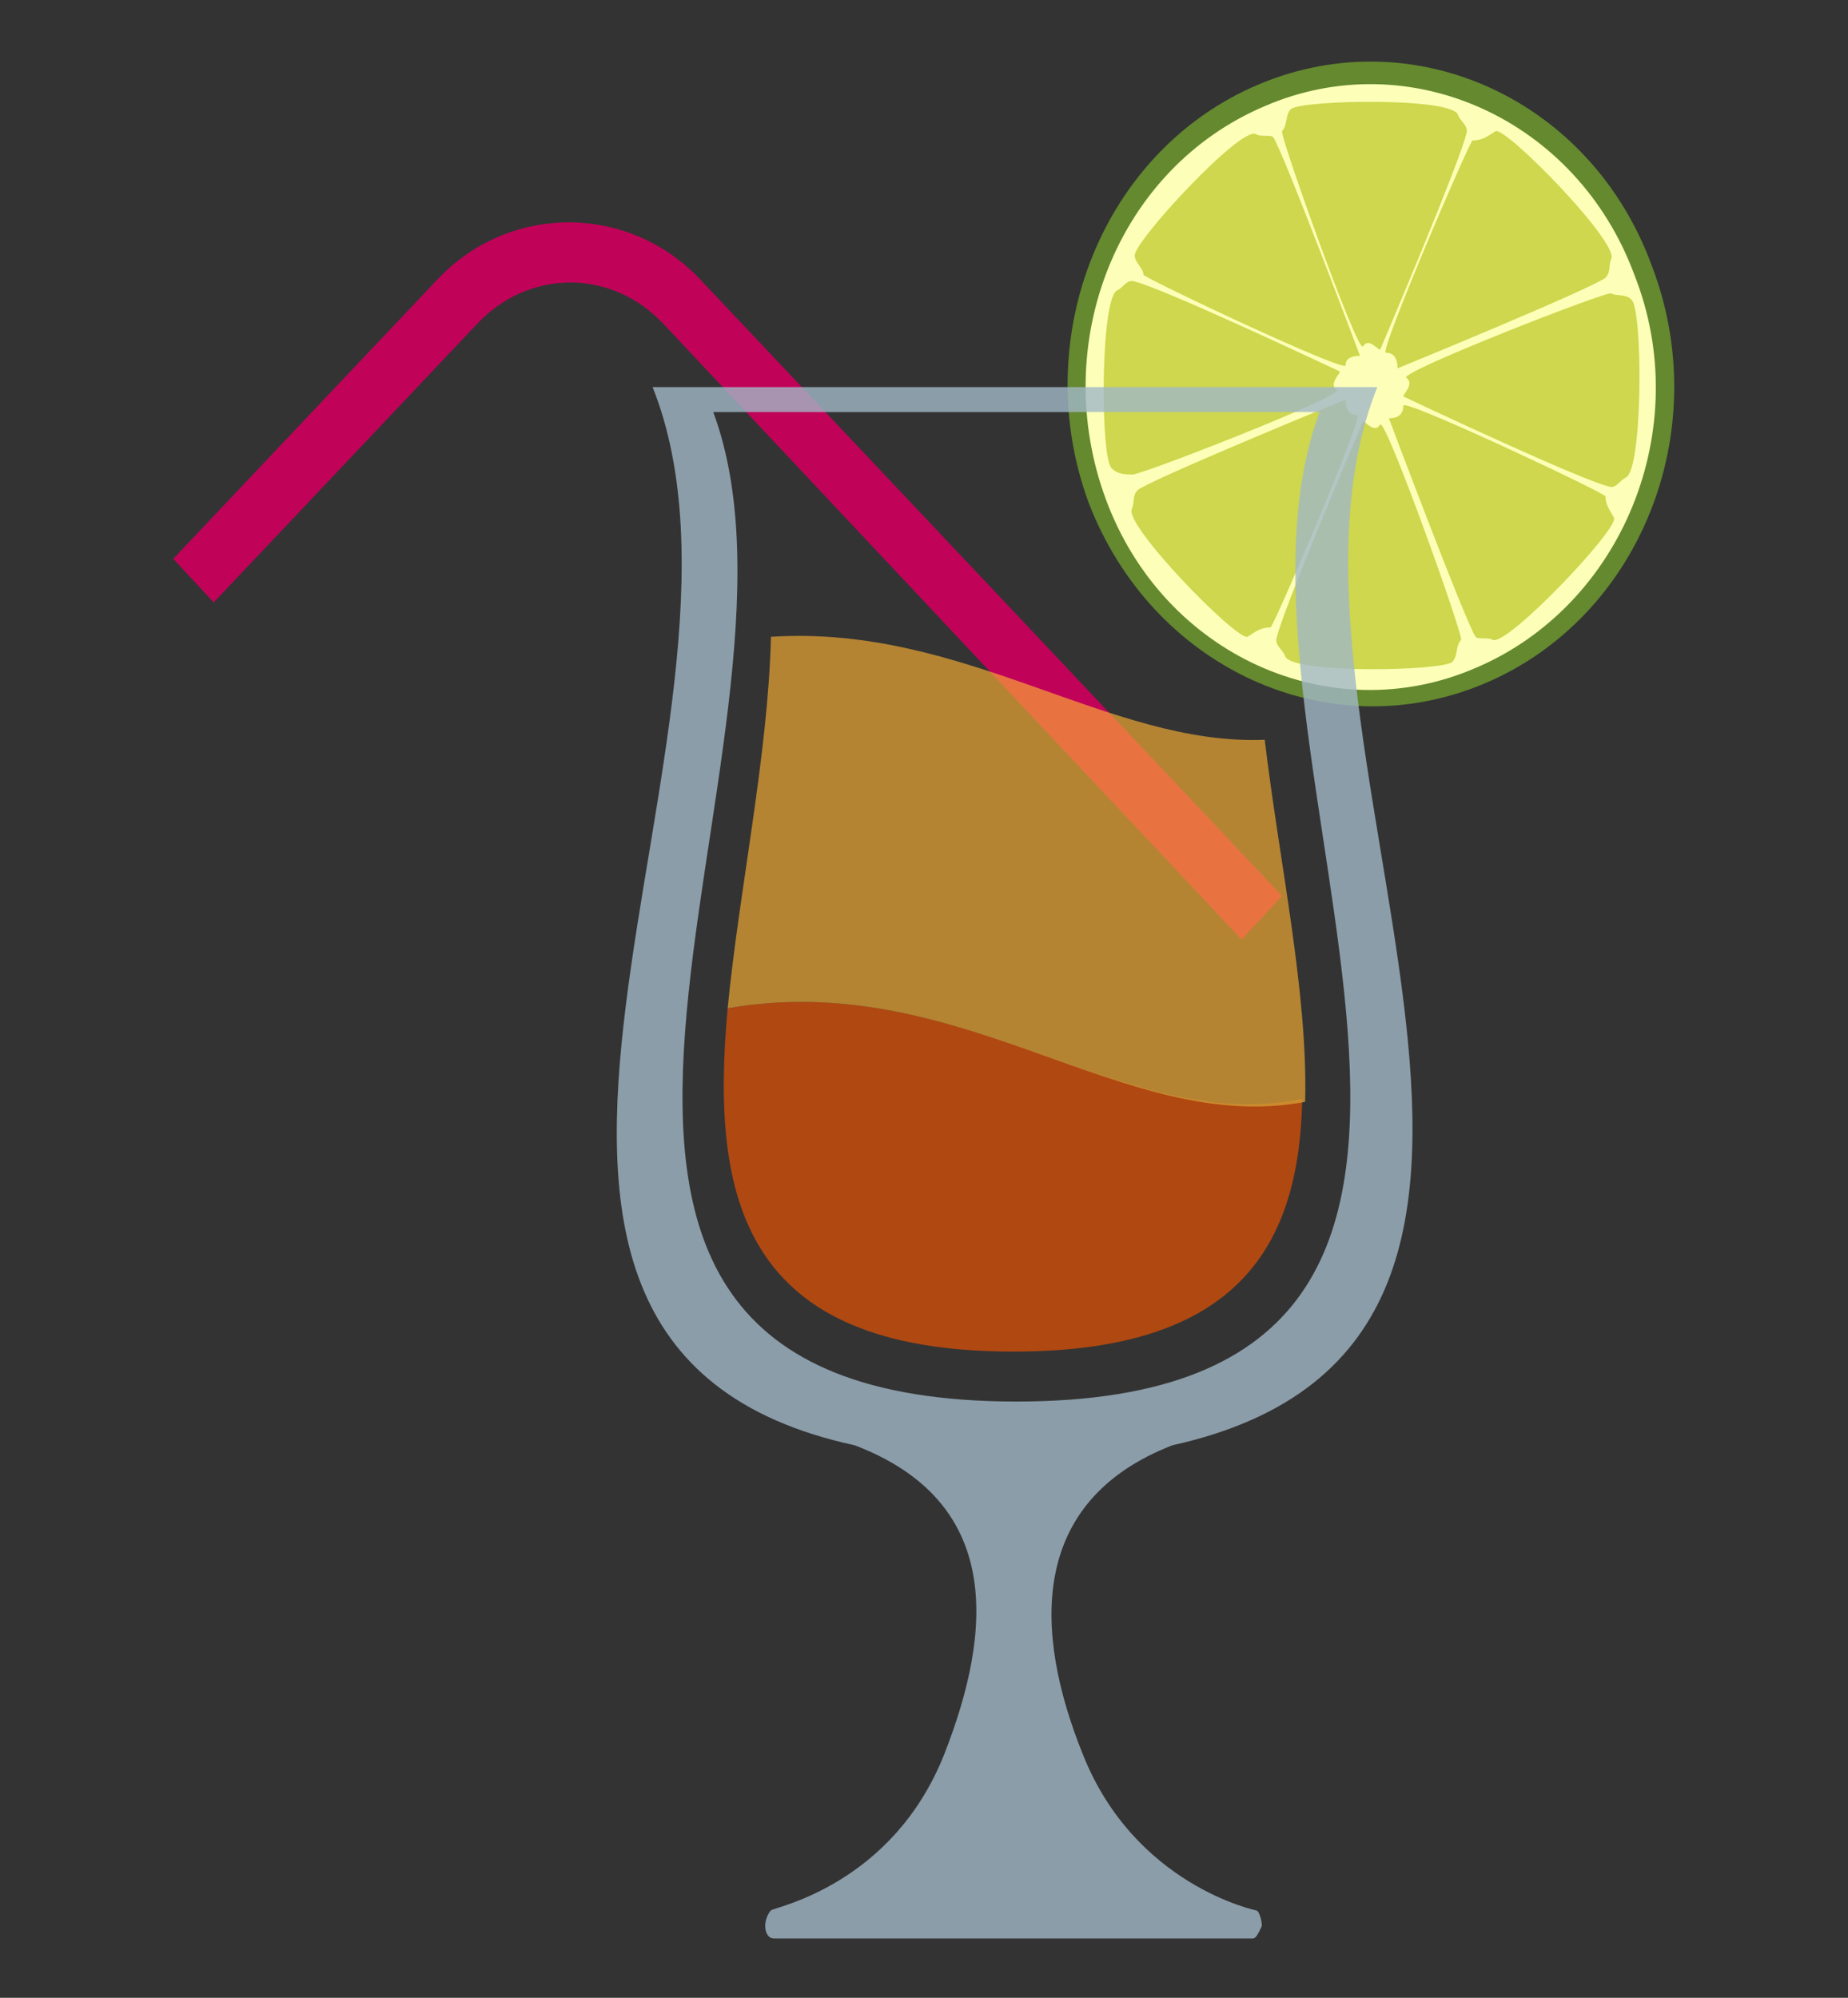 <svg width="37" height="40" viewBox="0 0 37 40" fill="none" xmlns="http://www.w3.org/2000/svg">
<rect x="0" y="0" width="37" height="40" fill="#333333" stroke="none"/>
<path d="M33.069 5.312C31.855 2 28.328 0.375 25.206 1.688C22.084 3 20.581 6.75 21.795 10.062C23.067 13.375 26.594 15 29.716 13.688C32.837 12.375 34.341 8.625 33.069 5.312Z" fill="#64892F"/>
<path d="M32.722 5.5C31.566 2.375 28.212 0.875 25.322 2.125C22.373 3.375 20.986 6.875 22.142 10C23.298 13.125 26.651 14.625 29.542 13.375C32.491 12.125 33.936 8.563 32.722 5.5Z" fill="#FDFFB8"/>
<path d="M25.842 2.188C26.016 2 29.137 1.938 29.195 2.312C29.253 2.438 29.369 2.5 29.369 2.625C29.311 3.062 27.634 7 27.634 7C27.577 7 27.403 6.75 27.288 6.938C27.172 7.062 25.611 2.688 25.669 2.625C25.784 2.5 25.727 2.312 25.842 2.188ZM29.08 13.25C28.906 13.438 25.784 13.5 25.727 13.125C25.669 13 25.553 12.938 25.553 12.812C25.611 12.375 27.288 8.438 27.288 8.438C27.345 8.438 27.519 8.688 27.634 8.5C27.75 8.375 29.311 12.75 29.253 12.812C29.137 12.938 29.195 13.125 29.08 13.25ZM32.664 6C32.895 6.188 32.895 9.438 32.548 9.562C32.433 9.625 32.375 9.75 32.259 9.75C31.797 9.688 28.097 7.938 28.097 7.938C28.097 7.875 28.328 7.688 28.155 7.562C28.039 7.438 32.202 5.812 32.259 5.875C32.375 5.938 32.548 5.875 32.664 6ZM22.258 9.375C22.027 9.188 22.027 5.938 22.373 5.812C22.489 5.75 22.547 5.625 22.663 5.625C23.125 5.688 26.825 7.438 26.825 7.438C26.825 7.5 26.594 7.688 26.767 7.812C26.883 7.938 22.72 9.562 22.663 9.5C22.547 9.5 22.373 9.5 22.258 9.375ZM22.72 5.125C22.663 4.875 24.859 2.5 25.148 2.688C25.264 2.75 25.438 2.688 25.495 2.75C25.727 3.125 27.23 7.125 27.23 7.125C27.172 7.125 26.941 7.125 26.941 7.312C26.998 7.5 22.894 5.562 22.894 5.5C22.894 5.375 22.72 5.25 22.72 5.125ZM32.317 10.375C32.375 10.625 30.178 12.938 29.889 12.812C29.773 12.75 29.6 12.812 29.542 12.75C29.311 12.375 27.808 8.375 27.808 8.375C27.866 8.375 28.097 8.375 28.097 8.125C28.039 7.938 32.144 9.875 32.144 9.938C32.144 10.125 32.259 10.25 32.317 10.375ZM29.947 2.625C30.178 2.562 32.433 4.875 32.259 5.188C32.202 5.312 32.259 5.438 32.144 5.562C31.797 5.812 27.981 7.375 27.981 7.375C27.981 7.312 27.981 7.062 27.75 7.062C27.577 7.125 29.427 2.812 29.484 2.812C29.716 2.812 29.831 2.688 29.947 2.625ZM24.975 12.75C24.744 12.812 22.489 10.5 22.663 10.188C22.72 10.062 22.663 9.938 22.778 9.812C23.125 9.562 26.941 8 26.941 8C26.941 8.062 26.941 8.312 27.172 8.312C27.345 8.25 25.495 12.562 25.438 12.562C25.206 12.562 25.091 12.688 24.975 12.75Z" fill="#CED74D"/>
<path d="M14.048 5.625C12.603 4.062 10.175 4.062 8.73 5.625L3.469 11.188L4.278 12.062L9.539 6.5C10.58 5.375 12.256 5.375 13.297 6.5L24.859 18.812L25.669 17.938L14.048 5.625Z" fill="#C10259"/>
<path opacity="0.8" d="M27.577 7.75H13.066C15.783 14.562 7.573 26.875 17.113 28.938C20.061 30.062 19.887 32.625 18.905 35.125C17.864 37.75 15.494 38.188 15.436 38.25C15.378 38.312 15.32 38.438 15.32 38.562C15.32 38.688 15.378 38.812 15.494 38.812H25.091C25.148 38.812 25.206 38.688 25.264 38.562C25.264 38.438 25.206 38.25 25.148 38.25C25.148 38.25 22.72 37.75 21.68 35.125C20.697 32.688 20.581 30.062 23.472 28.938C33.069 26.812 24.859 14.5 27.577 7.75ZM20.35 28.062C8.267 28.062 16.766 14.938 14.28 8.25H26.42C23.934 14.938 32.433 28.062 20.35 28.062Z" fill="#A1B8C7"/>
<g opacity="0.8">
<path opacity="0.8" d="M14.569 20.188C14.222 24 14.858 27.062 20.292 27.062C24.802 27.062 26.016 24.938 26.073 22C22.489 22.75 19.252 19.375 14.569 20.188Z" fill="#F65500"/>
<path opacity="0.8" d="M26.131 22.062C26.189 19.875 25.611 17.25 25.322 14.812C22.2 14.938 19.309 12.5 15.436 12.75C15.378 15.125 14.8 17.812 14.569 20.188C19.252 19.375 22.489 22.75 26.131 22.062Z" fill="#FCB334"/>
</g>
</svg>

